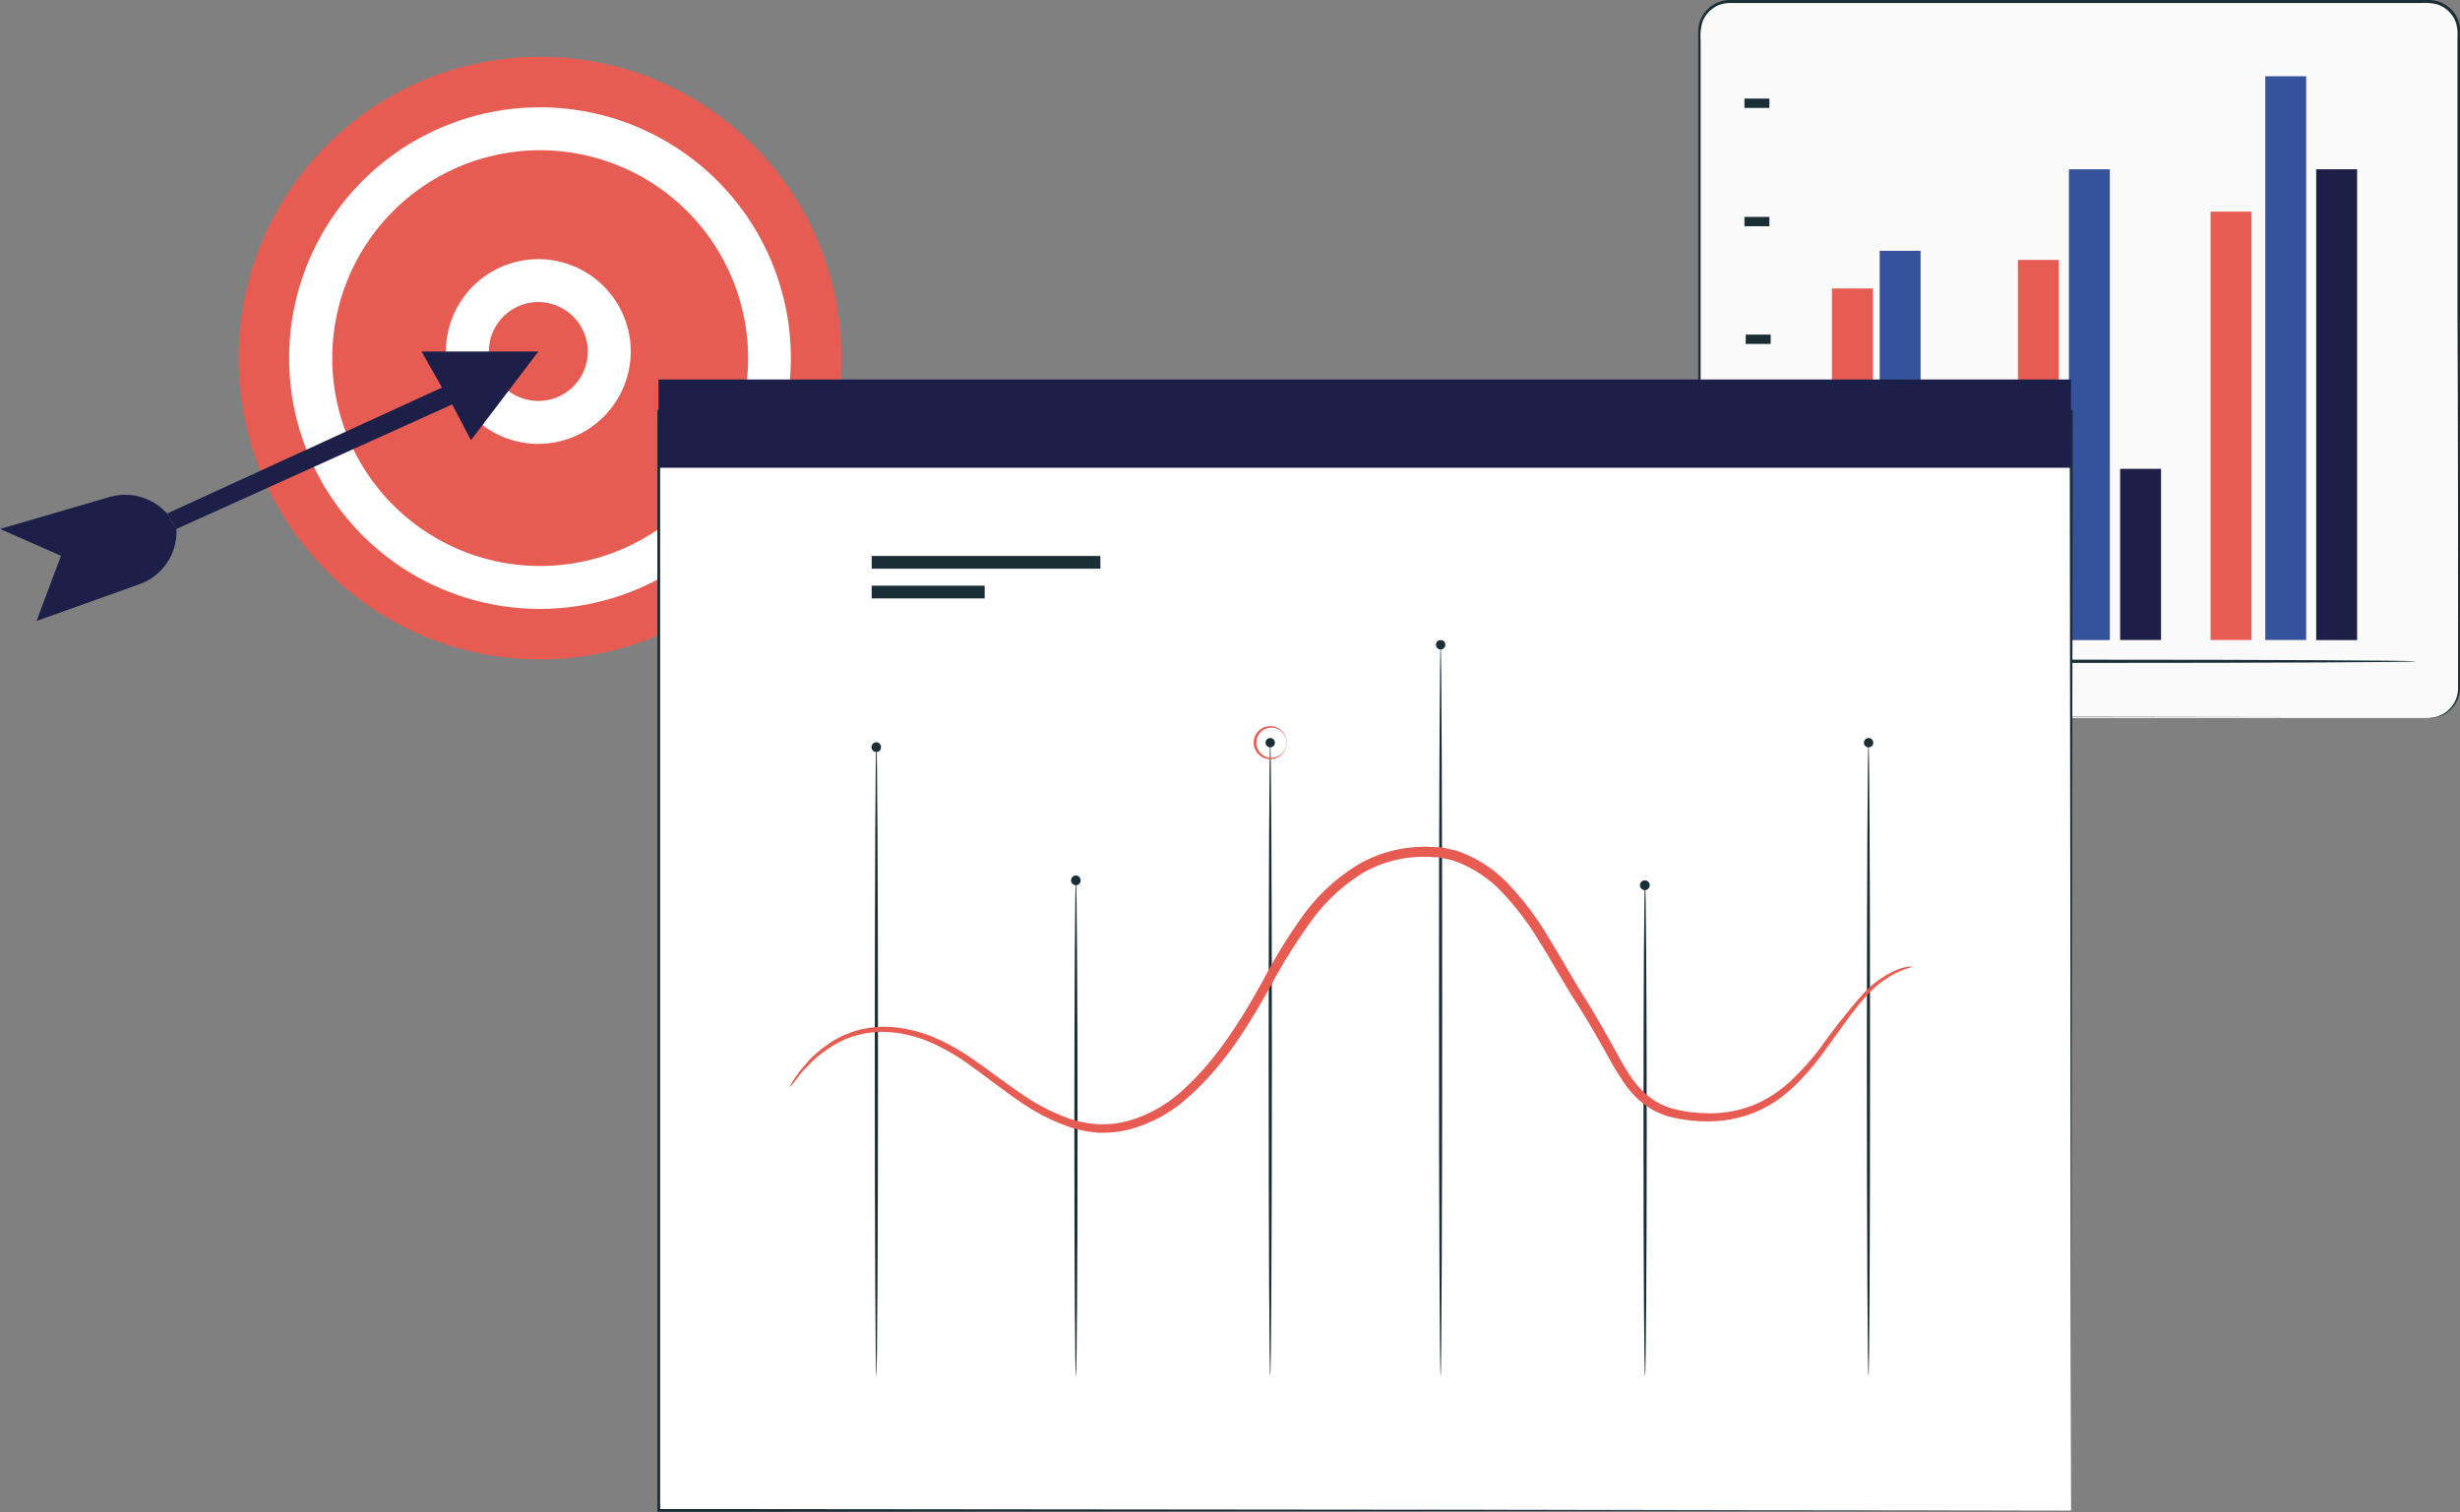 <svg xmlns="http://www.w3.org/2000/svg" viewBox="0 0 253.2 155.67"><rect x="0" y="0" width="253.2" height="155.67" fill="#808080" stroke="none"/><defs><style>.cls-1{fill:#e75c52;}.cls-2{fill:#fff;}.cls-3{fill:#1c2049;}.cls-4{fill:#fafafa;}.cls-5{fill:#1a2e35;}.cls-6{fill:#35539c;}</style></defs><title>marketing</title><g id="Слой_2" data-name="Слой 2"><g id="Слой_4" data-name="Слой 4"><circle class="cls-1" cx="55.59" cy="36.87" r="31.02"/><path class="cls-2" d="M55.59,62.69A25.82,25.82,0,1,1,81.4,36.87,25.85,25.85,0,0,1,55.59,62.69Zm0-47.22A21.4,21.4,0,1,0,77,36.87,21.42,21.42,0,0,0,55.59,15.47Z"/><path class="cls-2" d="M55.41,45.7a9.51,9.51,0,1,1,9.51-9.51A9.53,9.53,0,0,1,55.41,45.7Zm0-14.6a5.09,5.09,0,1,0,5.09,5.09A5.1,5.1,0,0,0,55.41,31.1Z"/><polygon class="cls-3" points="55.41 36.19 43.39 36.19 45.49 39.9 17.2 52.87 18.16 54.46 46.54 41.64 48.48 45.32 55.41 36.19"/><path class="cls-3" d="M17.2,52.87l-.3-.3a5.76,5.76,0,0,0-5.62-1.4L0,54.46l6.28,2.76L3.76,63.93l10.59-3.78a5.75,5.75,0,0,0,3.81-5.69h0Z"/><rect class="cls-4" x="174.92" y="0.16" width="78.14" height="73.76" rx="3.12"/><path class="cls-5" d="M250,73.93a4.85,4.85,0,0,0,.75-.12A3.07,3.07,0,0,0,253,71c0-.6,0-1.28,0-2,0-1.46,0-3.13,0-5,0-7.56,0-18.48-.06-32,0-6.75,0-14.15,0-22.09V3.86a4.58,4.58,0,0,0-.14-1.49A3,3,0,0,0,252,1.13,2.9,2.9,0,0,0,250.7.41a5.92,5.92,0,0,0-1.53-.1H178a3,3,0,0,0-2.79,2,5.27,5.27,0,0,0-.17,1.84V28.46c0,9.72,0,19.09,0,28q0,6.7,0,13c0,.52,0,1.07,0,1.57a2.89,2.89,0,0,0,.5,1.39,3,3,0,0,0,2.52,1.31h6.05l22.09,0,32,0,8.69,0h2.26l.78,0-.78,0h-2.26l-8.69,0-32,.05-22.09,0H178.1a3.27,3.27,0,0,1-2.76-1.43,3.32,3.32,0,0,1-.55-1.53c0-.55,0-1.06,0-1.59q0-6.34,0-13c0-8.92,0-18.29,0-28V3.19a3.33,3.33,0,0,1,.18-1A3.29,3.29,0,0,1,178,0H250a3.16,3.16,0,0,1,.81.11,3.26,3.26,0,0,1,1.42.79,3.23,3.23,0,0,1,.86,1.37,5,5,0,0,1,.15,1.57V9.91c0,7.94,0,15.34,0,22.09,0,13.5,0,24.42-.05,32,0,1.89,0,3.56,0,5,0,.72,0,1.39,0,2a3.06,3.06,0,0,1-.54,1.57,3.13,3.13,0,0,1-1.84,1.27A2.58,2.58,0,0,1,250,73.93Z"/><rect class="cls-1" x="188.56" y="29.7" width="4.21" height="36.19"/><rect class="cls-1" x="207.7" y="26.76" width="4.21" height="39.13"/><rect class="cls-1" x="227.53" y="21.79" width="4.21" height="44.1"/><rect class="cls-3" x="218.22" y="48.27" width="4.21" height="17.62"/><rect class="cls-6" x="193.47" y="25.82" width="4.21" height="40.07"/><rect class="cls-6" x="212.95" y="17.43" width="4.21" height="48.47"/><rect class="cls-3" x="238.4" y="17.43" width="4.21" height="48.47"/><rect class="cls-6" x="233.16" y="7.85" width="4.21" height="58.04"/><rect class="cls-5" x="198.62" y="40.46" width="4.21" height="25.43"/><path class="cls-5" d="M248.64,68.09c0,.09-15,.16-33.57.16s-33.57-.07-33.57-.16,15-.17,33.57-.17S248.64,68,248.64,68.09Z"/><rect class="cls-5" x="179.55" y="59.45" width="2.57" height="0.96"/><rect class="cls-5" x="179.55" y="46.57" width="2.57" height="0.96"/><rect class="cls-5" x="179.55" y="22.33" width="2.57" height="0.96"/><rect class="cls-5" x="179.55" y="10.15" width="2.57" height="0.96"/><rect class="cls-5" x="179.68" y="34.45" width="2.57" height="0.96"/><rect class="cls-2" x="67.78" y="42.37" width="145.39" height="113.15"/><path class="cls-5" d="M213.17,155.52c0-1.13-.06-44.86-.14-113.15l.14.14-145.38,0h0l.16-.16c0,40.79,0,79.36,0,113.15l-.14-.14,145.39.14-145.39.15h-.15v-.15c0-33.79,0-72.36,0-113.15v-.16h.18l145.38,0h.13v.14C213.22,110.66,213.17,154.4,213.17,155.52Z"/><path class="cls-5" d="M110.74,141.66c-.09,0-.16-11.42-.16-25.5s.07-25.5.16-25.5.17,11.42.17,25.5S110.83,141.66,110.74,141.66Z"/><path class="cls-5" d="M169.32,141.66c-.09,0-.16-11.42-.16-25.5s.07-25.5.16-25.5.17,11.42.17,25.5S169.41,141.66,169.32,141.66Z"/><path class="cls-5" d="M130.74,141.66c-.09,0-.16-14.6-.16-32.6s.07-32.6.16-32.6.17,14.59.17,32.6S130.83,141.66,130.74,141.66Z"/><path class="cls-5" d="M90.2,141.66c-.09,0-.16-14.6-.16-32.6s.07-32.6.16-32.6.17,14.59.17,32.6S90.29,141.66,90.2,141.66Z"/><path class="cls-5" d="M192.32,141.66c-.09,0-.17-14.6-.17-32.6s.08-32.6.17-32.6.16,14.59.16,32.6S192.41,141.66,192.32,141.66Z"/><path class="cls-5" d="M148.28,141.66c-.09,0-.17-16.85-.17-37.64s.08-37.64.17-37.64.16,16.85.16,37.64S148.37,141.66,148.28,141.66Z"/><path class="cls-5" d="M111.22,90.66a.48.48,0,0,1-.48.48.48.48,0,1,1,0-1A.48.48,0,0,1,111.22,90.66Z"/><path class="cls-5" d="M131.22,76.46a.47.47,0,0,1-.48.48.48.48,0,0,1-.48-.48.49.49,0,0,1,.48-.48A.48.48,0,0,1,131.22,76.46Z"/><path class="cls-1" d="M130.74,78.16a1.7,1.7,0,1,1,1.7-1.7A1.7,1.7,0,0,1,130.74,78.16Zm0-3.24a1.55,1.55,0,0,0,0,3.09,1.55,1.55,0,1,0,0-3.09Z"/><circle class="cls-5" cx="148.28" cy="66.38" r="0.48"/><path class="cls-5" d="M169.8,91.14a.48.48,0,1,1-1,0,.48.48,0,1,1,1,0Z"/><path class="cls-5" d="M192.81,76.46a.48.48,0,0,1-.48.48.47.47,0,0,1-.48-.48.48.48,0,0,1,.48-.48A.49.49,0,0,1,192.81,76.46Z"/><path class="cls-5" d="M90.68,76.94a.48.48,0,0,1-.48.48.48.48,0,0,1,0-1A.48.48,0,0,1,90.68,76.94Z"/><path class="cls-1" d="M196.85,99.54s-.53.13-1.45.52a10.49,10.49,0,0,0-3.46,2.66c-1.29,1.41-2.59,3.38-4.23,5.6a26.36,26.36,0,0,1-2.89,3.37,16.28,16.28,0,0,1-1.88,1.57,12.8,12.8,0,0,1-2.28,1.25,12.94,12.94,0,0,1-5.45.93,15.07,15.07,0,0,1-2.94-.37,7.74,7.74,0,0,1-2.86-1.25,9.11,9.11,0,0,1-2.23-2.32,30.12,30.12,0,0,1-1.69-2.77c-1.06-1.9-2.15-3.8-3.39-5.73s-2.35-4-3.62-6a29.28,29.28,0,0,0-4.39-5.67,12.94,12.94,0,0,0-3-2.09,11.07,11.07,0,0,0-1.67-.69l-.89-.19-.45-.1a3.57,3.57,0,0,0-.46,0,12.59,12.59,0,0,0-7.22,1.54,18.59,18.59,0,0,0-5.52,5.15,56,56,0,0,0-4,6.38c-2.4,4.35-5,8.5-8.56,11.61a14.58,14.58,0,0,1-6,3.32,11.5,11.5,0,0,1-3.29.36A12.19,12.19,0,0,1,110,116a21.06,21.06,0,0,1-5.29-2.77c-1.56-1.08-3-2.2-4.39-3.21a23.19,23.19,0,0,0-4.14-2.52,13.57,13.57,0,0,0-4.12-1.19,10.19,10.19,0,0,0-3.7.23,7,7,0,0,0-.81.26,4.85,4.85,0,0,0-.75.29,10.13,10.13,0,0,0-1.31.72,13.82,13.82,0,0,0-2,1.57c-.49.55-1,1-1.25,1.38a9.5,9.5,0,0,1-1,1.21,8.25,8.25,0,0,1,.82-1.33c.28-.43.72-.89,1.2-1.47a13,13,0,0,1,2-1.68,9.1,9.1,0,0,1,1.34-.79,6.06,6.06,0,0,1,.78-.32,4.8,4.8,0,0,1,.83-.29,10.48,10.48,0,0,1,3.89-.32,14.26,14.26,0,0,1,4.31,1.15,24.15,24.15,0,0,1,4.3,2.53c1.42,1,2.86,2.1,4.41,3.15a20.38,20.38,0,0,0,5.11,2.62,11.48,11.48,0,0,0,2.93.53,10.5,10.5,0,0,0,3-.36,13.78,13.78,0,0,0,5.58-3.16c3.35-3,5.94-7.07,8.32-11.4a56.06,56.06,0,0,1,4-6.5A19.63,19.63,0,0,1,140,88.89a13.65,13.65,0,0,1,7.81-1.66c.17,0,.34,0,.5,0l.49.1,1,.22a12.47,12.47,0,0,1,1.84.76,13.57,13.57,0,0,1,3.17,2.25,30.2,30.2,0,0,1,4.53,5.88c1.27,2.05,2.4,4.1,3.59,6s2.34,3.9,3.37,5.79,2.07,3.73,3.65,4.84a6.87,6.87,0,0,0,2.57,1.16,14.51,14.51,0,0,0,2.78.37,12.19,12.19,0,0,0,5.16-.82,12.69,12.69,0,0,0,2.16-1.15,14.9,14.9,0,0,0,1.83-1.47,28.46,28.46,0,0,0,2.89-3.25,70,70,0,0,1,4.38-5.54,10.21,10.21,0,0,1,3.66-2.58,6.44,6.44,0,0,1,1.13-.29C196.71,99.53,196.84,99.52,196.85,99.54Z"/><rect class="cls-5" x="89.72" y="57.24" width="23.54" height="1.31"/><rect class="cls-5" x="89.72" y="60.3" width="11.63" height="1.31"/><rect class="cls-3" x="67.78" y="39.07" width="145.39" height="9.09"/></g></g></svg>